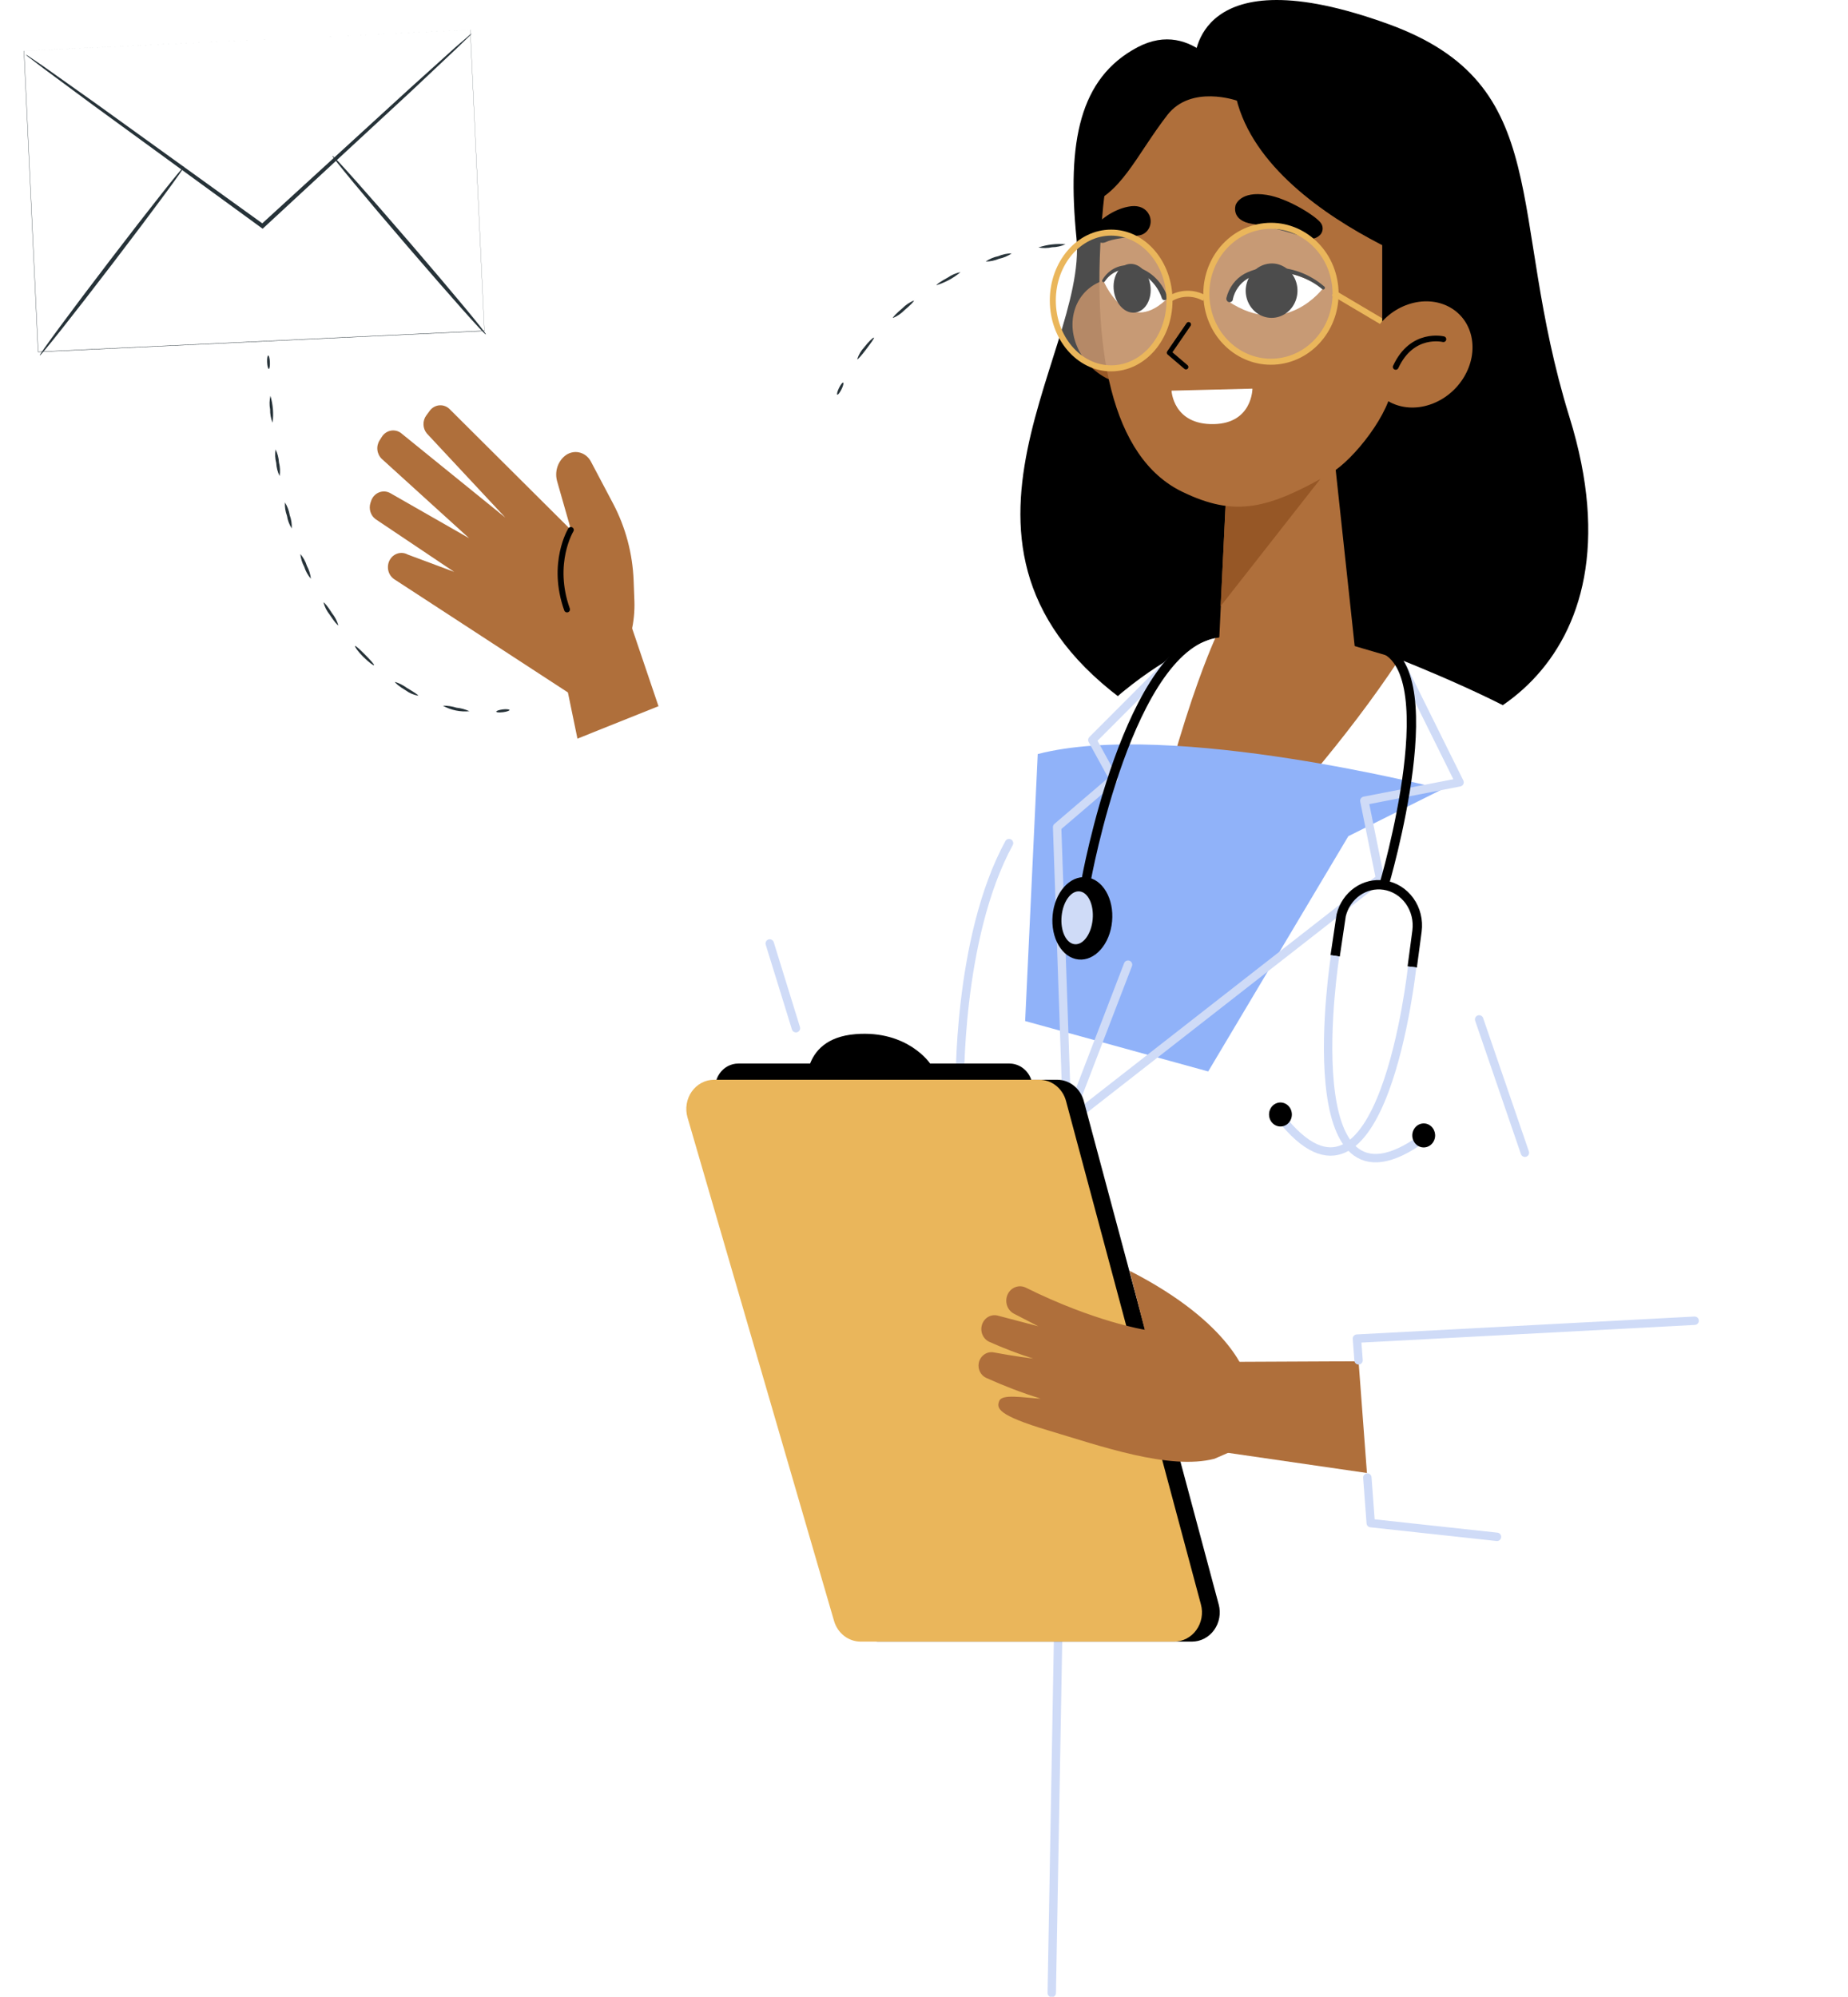 <svg width="310" height="335" viewBox="0 0 310 335" fill="none" xmlns="http://www.w3.org/2000/svg">
<g filter="url(#filter0_d)">
<path d="M241.36 119.552C241.486 119.552 241.549 120.075 241.504 120.697C241.459 121.319 241.306 121.815 241.18 121.806C241.054 121.797 240.982 121.283 241.036 120.661C241.09 120.039 241.234 119.543 241.36 119.552Z" fill="#263238"/>
<path d="M241.585 110.387C241.818 111.129 241.898 111.911 241.819 112.685C241.889 113.457 241.806 114.234 241.576 114.974C241.348 114.234 241.271 113.455 241.35 112.685C241.278 111.911 241.358 111.13 241.585 110.387Z" fill="#263238"/>
<path d="M240.964 101.266C241.409 102.745 241.553 104.299 241.387 105.836C241.084 105.121 240.933 104.35 240.946 103.573C240.801 102.81 240.807 102.027 240.964 101.266Z" fill="#263238"/>
<path d="M239.439 92.199C239.805 92.884 240.031 93.634 240.105 94.407C240.327 95.152 240.398 95.933 240.312 96.706C239.948 96.02 239.722 95.27 239.646 94.497C239.418 93.754 239.348 92.971 239.439 92.199Z" fill="#263238"/>
<path d="M236.945 83.376C237.706 84.722 238.181 86.21 238.341 87.747C237.902 87.109 237.596 86.388 237.441 85.629C237.124 84.919 236.956 84.153 236.945 83.376Z" fill="#263238"/>
<path d="M233.443 74.913C233.959 75.492 234.351 76.169 234.596 76.905C234.981 77.58 235.229 78.324 235.325 79.095C234.815 78.513 234.423 77.836 234.173 77.103C233.785 76.43 233.537 75.685 233.443 74.913Z" fill="#263238"/>
<path d="M228.896 66.955C229.005 66.883 229.653 67.694 230.337 68.758C230.795 69.388 231.125 70.101 231.31 70.858C231.193 70.921 230.58 70.091 229.932 69.001C229.454 68.395 229.102 67.699 228.896 66.955Z" fill="#263238"/>
<path d="M223.287 59.718C223.386 59.628 224.124 60.349 224.935 61.322C225.486 61.871 225.923 62.524 226.222 63.242C226.114 63.314 225.385 62.593 224.575 61.629C224.023 61.084 223.585 60.434 223.287 59.718Z" fill="#263238"/>
<path d="M216.732 53.337C216.813 53.238 217.632 53.851 218.587 54.698C219.541 55.545 220.216 56.32 220.126 56.41C219.424 56.084 218.794 55.621 218.271 55.05C217.317 54.202 216.624 53.436 216.732 53.337Z" fill="#263238"/>
<path d="M209.284 47.983C210.028 48.199 210.72 48.564 211.319 49.056C212.372 49.759 213.174 50.417 213.12 50.525C212.377 50.3 211.686 49.933 211.085 49.443C210.013 48.749 209.212 48.092 209.284 47.983Z" fill="#263238"/>
<path d="M201.129 43.82C201.898 43.919 202.64 44.173 203.308 44.568C204.04 44.822 204.713 45.22 205.289 45.739C204.519 45.641 203.778 45.386 203.11 44.992C202.379 44.735 201.706 44.337 201.129 43.82Z" fill="#263238"/>
<path d="M192.422 41.053C193.198 41.026 193.972 41.151 194.7 41.422C195.466 41.551 196.198 41.833 196.852 42.252C196.076 42.275 195.303 42.15 194.574 41.882C193.809 41.749 193.078 41.467 192.422 41.053Z" fill="#263238"/>
<path d="M183.316 39.89C184.845 39.633 186.414 39.76 187.881 40.26C186.35 40.384 184.808 40.259 183.316 39.89Z" fill="#263238"/>
<path d="M174.186 40.521C175.651 40.031 177.202 39.846 178.742 39.98C178.033 40.3 177.267 40.472 176.491 40.485C175.732 40.646 174.949 40.658 174.186 40.521Z" fill="#263238"/>
<path d="M165.346 42.883C165.982 42.441 166.702 42.135 167.462 41.981C168.172 41.672 168.938 41.512 169.713 41.513C169.074 41.95 168.354 42.256 167.597 42.414C166.884 42.715 166.119 42.874 165.346 42.883Z" fill="#263238"/>
<path d="M157.097 46.857C157.034 46.74 157.88 46.163 159.006 45.559C159.645 45.116 160.368 44.81 161.131 44.658C159.946 45.65 158.574 46.394 157.097 46.848V46.857Z" fill="#263238"/>
<path d="M149.785 52.355C149.695 52.264 150.415 51.526 151.388 50.705C151.936 50.154 152.588 49.716 153.306 49.416C153.378 49.525 152.657 50.264 151.694 51.066C151.153 51.622 150.503 52.061 149.785 52.355Z" fill="#263238"/>
<path d="M143.799 59.277C144.03 58.53 144.427 57.846 144.96 57.276C145.744 56.266 146.509 55.563 146.599 55.645C146.689 55.726 146.104 56.546 145.33 57.564C144.555 58.583 143.907 59.349 143.799 59.277Z" fill="#263238"/>
<path d="M140.459 65.216C140.342 65.162 140.459 64.666 140.738 64.098C141.017 63.53 141.324 63.125 141.441 63.197C141.558 63.269 141.441 63.756 141.161 64.314C140.882 64.873 140.576 65.279 140.459 65.216Z" fill="#263238"/>
<path d="M83.246 118.39C83.246 118.264 83.723 118.102 84.336 118.02C84.948 117.939 85.461 118.02 85.479 118.12C85.497 118.219 85.02 118.417 84.39 118.489C83.759 118.561 83.255 118.543 83.246 118.39Z" fill="#263238"/>
<path d="M74.332 117.398C75.089 117.39 75.843 117.503 76.565 117.732C77.319 117.81 78.055 118.011 78.744 118.327C77.217 118.472 75.68 118.158 74.332 117.425V117.398Z" fill="#263238"/>
<path d="M66.264 113.406C66.989 113.633 67.671 113.981 68.281 114.434C69.344 115.065 70.199 115.596 70.145 115.722C69.386 115.587 68.668 115.279 68.047 114.821C66.967 114.19 66.192 113.514 66.264 113.406Z" fill="#263238"/>
<path d="M59.565 107.385C59.664 107.304 60.402 107.989 61.276 108.873C62.149 109.756 62.824 110.504 62.743 110.603C62.662 110.702 61.843 110.098 60.942 109.206C60.042 108.314 59.466 107.476 59.565 107.385Z" fill="#263238"/>
<path d="M54.27 100.085C54.388 100.022 55.027 100.806 55.702 101.888C56.179 102.482 56.534 103.165 56.747 103.897C56.639 103.979 55.999 103.185 55.315 102.14C54.827 101.535 54.472 100.835 54.27 100.085Z" fill="#263238"/>
<path d="M50.381 91.947C50.877 92.527 51.251 93.201 51.479 93.93C51.841 94.604 52.07 95.341 52.155 96.102C51.654 95.523 51.277 94.849 51.047 94.119C50.683 93.446 50.457 92.708 50.381 91.947Z" fill="#263238"/>
<path d="M47.797 83.295C48.203 83.943 48.476 84.666 48.598 85.422C48.864 86.139 48.981 86.902 48.94 87.666C48.528 87.021 48.255 86.296 48.139 85.539C47.873 84.822 47.757 84.058 47.797 83.295Z" fill="#263238"/>
<path d="M46.229 74.399C46.559 75.089 46.752 75.836 46.797 76.599C46.986 77.341 47.022 78.113 46.905 78.87C46.567 78.183 46.374 77.435 46.337 76.671C46.143 75.929 46.106 75.156 46.229 74.399Z" fill="#263238"/>
<path d="M45.366 65.414C45.798 66.875 45.921 68.41 45.726 69.92C45.438 69.214 45.297 68.457 45.312 67.694C45.17 66.939 45.189 66.162 45.366 65.414Z" fill="#263238"/>
<path d="M44.986 58.645C45.121 58.645 45.247 59.141 45.274 59.763C45.301 60.385 45.22 60.89 45.094 60.899C44.968 60.908 44.833 60.403 44.806 59.781C44.779 59.159 44.86 58.654 44.986 58.645Z" fill="#263238"/>
<path d="M78.894 4L4.027 7.534L6.407 58.048L81.275 54.514L78.894 4Z" fill="white"/>
<path d="M6.377 58.069L4 7.535L78.896 4.002L81.273 54.536L6.377 58.069ZM4.045 7.535L6.422 58.006L81.246 54.473L78.869 4.002L4.045 7.535Z" fill="#263238"/>
<path d="M79.156 4.597C78.958 4.852 78.735 5.088 78.49 5.3L76.491 7.228L69.063 14.231L44.266 37.186L44.058 37.376L43.833 37.213L43.293 36.817L15.623 16.646C12.148 14.069 9.32 11.969 7.285 10.473L5.043 8.761C4.771 8.576 4.518 8.365 4.287 8.13C4.58 8.281 4.86 8.456 5.124 8.652L7.448 10.239L15.911 16.241L43.689 36.249L44.238 36.645H43.806L68.73 13.844L76.311 7.003L78.4 5.201C78.63 4.973 78.884 4.771 79.156 4.597Z" fill="#263238"/>
<path d="M6.666 58.645C6.522 58.528 11.825 51.336 18.515 42.585C25.206 33.834 30.752 26.831 30.896 26.939C31.04 27.047 25.746 34.248 19.056 43C12.366 51.751 6.819 58.754 6.666 58.645Z" fill="#263238"/>
<path d="M55.756 25.137C55.9 25.01 61.788 31.626 68.902 39.899C76.015 48.173 81.678 54.986 81.507 55.112C81.336 55.239 75.484 48.623 68.361 40.341C61.239 32.058 55.612 25.263 55.756 25.137Z" fill="#263238"/>
</g>
<g clip-path="url(#clip0)">
<path d="M200.424 10.017C200.424 10.017 200.424 -7.749 232.903 4.041C261.013 14.254 252.614 35.586 263.287 70.016C276.49 112.599 244.743 127.22 229.632 123.314L198.968 121.997L190.748 81.6L200.424 10.017Z" fill="black"/>
<path d="M206.294 13.833C206.294 13.833 200.331 2.894 190.799 7.938C181.072 13.098 178.976 23.822 180.578 39.967C182.537 60.116 151.089 94.662 193.414 120.859L219.965 121.997L206.294 13.833Z" fill="black"/>
<path d="M222.725 130.194C222.725 130.194 211.004 157.421 128.669 200.972L106.114 174.703L186.728 117.123L222.725 130.194Z" fill="white"/>
<path d="M105.952 167.984L92.715 103.801L105.109 102.681L122.145 152.986C116.926 158.23 111.528 163.229 105.952 167.984Z" fill="#AF6F3B"/>
<path d="M106.421 100.862L106.293 97.457C106.125 92.895 104.937 88.439 102.826 84.449L99.112 77.416C98.904 77.025 98.618 76.686 98.272 76.423C97.927 76.16 97.531 75.98 97.112 75.895C96.694 75.809 96.263 75.821 95.849 75.929C95.435 76.037 95.049 76.239 94.717 76.52C94.132 77.012 93.699 77.676 93.474 78.427C93.25 79.179 93.243 79.984 93.456 80.74L95.79 88.919L75.484 68.699C75.255 68.457 74.981 68.27 74.678 68.15C74.376 68.029 74.052 67.979 73.73 68.001C73.407 68.023 73.092 68.117 72.807 68.278C72.522 68.438 72.273 68.661 72.076 68.932L71.514 69.693C71.192 70.13 71.025 70.671 71.04 71.223C71.056 71.776 71.254 72.305 71.599 72.721L84.76 86.832L67.468 72.82C67.225 72.593 66.938 72.424 66.627 72.323C66.316 72.222 65.989 72.192 65.666 72.236C65.343 72.279 65.033 72.394 64.757 72.574C64.48 72.753 64.243 72.993 64.061 73.277L63.686 73.868C63.374 74.351 63.241 74.938 63.311 75.517C63.382 76.096 63.652 76.628 64.07 77.013L78.695 90.299L65.534 82.773C65.24 82.594 64.912 82.487 64.573 82.46C64.234 82.432 63.893 82.484 63.576 82.613C63.259 82.742 62.974 82.944 62.74 83.204C62.508 83.465 62.333 83.777 62.23 84.117L62.136 84.404C61.987 84.889 61.99 85.411 62.143 85.895C62.296 86.378 62.592 86.798 62.988 87.092L76.182 95.943L68.397 93.041C68.056 92.852 67.677 92.757 67.292 92.766C66.908 92.774 66.532 92.885 66.2 93.089C65.867 93.292 65.59 93.581 65.393 93.928C65.196 94.276 65.087 94.67 65.075 95.074C65.06 95.486 65.147 95.895 65.328 96.261C65.509 96.627 65.776 96.937 66.105 97.162L99.606 119.004L104.053 110.851C105.717 107.821 106.538 104.359 106.421 100.862Z" fill="#AF6F3B"/>
<path d="M95.756 88.911C95.756 88.911 92.349 94.492 95.117 102.251" stroke="black" stroke-width="0.99" stroke-linecap="round" stroke-linejoin="round"/>
<path d="M134.53 175.868L115.484 116.469L91.037 126.261L102.485 190.032C103.092 192.575 104.212 194.95 105.769 196.997C107.326 199.044 109.284 200.715 111.509 201.895C113.735 203.076 116.176 203.739 118.666 203.839C121.157 203.939 123.639 203.475 125.944 202.476C134.76 198.669 139.002 188.088 134.53 175.868Z" fill="white"/>
<path d="M129.122 158.29L133.518 172.508" stroke="#CFDBF7" stroke-width="1.41" stroke-linecap="round" stroke-linejoin="round"/>
<path d="M234.727 110.592C234.727 110.592 254.787 118.449 261.397 123.914C268.007 129.379 269.378 141.429 264.097 158.111C258.816 174.793 240.323 231.809 240.323 231.809L264.003 334.373H152.256L167.367 233.278L165.774 203.534C165.774 203.534 155.331 172.912 165.34 148.382C179.19 114.426 203.96 106.856 203.96 106.856L234.727 110.592Z" fill="white"/>
<path d="M203.96 106.856C203.96 106.856 195.34 125.151 189.224 161.847C189.224 161.847 216.941 137.559 234.727 110.592L222.001 106.856H203.96Z" fill="#AF6F3B"/>
<path d="M241.959 132.407C241.959 132.407 196.524 120.698 174.079 126.512L171.967 171.308L202.674 179.765L226.184 140.291" fill="#90B2F9"/>
<path d="M189.225 161.847L179.037 188.357L176.431 334.373" stroke="#CFDBF7" stroke-width="1.41" stroke-linecap="round" stroke-linejoin="round"/>
<path d="M235.102 111.604L244.838 131.252L228.867 134.351L231.499 147.387L179.037 188.357L177.333 138.768L186.805 130.66L183.236 124.156L196.643 110.717" stroke="#CFDBF7" stroke-width="1.41" stroke-linecap="round" stroke-linejoin="round"/>
<path d="M161.012 182.614C161.012 182.614 160.552 157.439 169.266 141.456" stroke="#CFDBF7" stroke-width="1.41" stroke-linecap="round" stroke-linejoin="round"/>
<path d="M236.9 162.232L237.701 156.203C237.936 154.409 237.485 152.59 236.447 151.146C235.409 149.701 233.869 148.749 232.164 148.498V148.498C230.585 148.269 228.981 148.658 227.658 149.591C226.334 150.524 225.382 151.937 224.983 153.56L223.97 160.369" stroke="black" stroke-width="1.57" stroke-miterlimit="10"/>
<path d="M232.163 148.498C232.163 148.498 243.501 110.269 230.579 108.406" stroke="black" stroke-width="1.57" stroke-miterlimit="10"/>
<path d="M223.968 160.369C223.968 160.369 216.591 207.091 238.764 190.901" stroke="#CFDBF7" stroke-width="1.41" stroke-miterlimit="10"/>
<path d="M240.724 190.776C240.671 191.171 240.509 191.54 240.257 191.838C240.005 192.136 239.674 192.348 239.308 192.448C238.941 192.549 238.554 192.532 238.196 192.401C237.838 192.27 237.525 192.031 237.297 191.713C237.068 191.395 236.934 191.013 236.912 190.615C236.89 190.217 236.981 189.821 237.173 189.477C237.364 189.134 237.649 188.857 237.99 188.683C238.331 188.509 238.713 188.446 239.088 188.5C239.338 188.537 239.578 188.624 239.795 188.759C240.013 188.893 240.203 189.07 240.355 189.282C240.506 189.493 240.617 189.734 240.681 189.99C240.744 190.247 240.759 190.514 240.724 190.776Z" fill="black"/>
<path d="M236.883 162.232C236.883 162.232 231.874 209.304 214.736 187.372" stroke="#CFDBF7" stroke-width="1.41" stroke-miterlimit="10"/>
<path d="M212.896 186.709C212.844 187.104 212.905 187.506 213.07 187.864C213.235 188.223 213.498 188.522 213.825 188.724C214.152 188.925 214.528 189.021 214.906 188.997C215.285 188.974 215.648 188.833 215.95 188.593C216.252 188.353 216.48 188.024 216.605 187.647C216.729 187.271 216.745 186.864 216.649 186.478C216.554 186.092 216.352 185.745 216.069 185.48C215.786 185.215 215.435 185.044 215.06 184.989C214.81 184.952 214.556 184.967 214.312 185.034C214.069 185.101 213.84 185.217 213.639 185.377C213.438 185.537 213.269 185.737 213.141 185.965C213.014 186.194 212.93 186.446 212.896 186.709Z" fill="black"/>
<path d="M182.171 147.826C182.171 147.826 189.343 107.689 204.471 106.175" stroke="black" stroke-width="1.57" stroke-miterlimit="10"/>
<path d="M186.549 154.59C186.2 158.398 183.679 161.256 180.919 160.978C178.159 160.7 176.226 157.395 176.575 153.56C176.924 149.726 179.454 146.894 182.205 147.181C184.957 147.468 186.907 150.783 186.549 154.59Z" fill="black"/>
<path d="M183.295 154.25C183.065 156.704 181.711 158.568 180.271 158.416C178.832 158.263 177.852 156.167 178.082 153.721C178.312 151.275 179.658 149.403 181.097 149.555C182.537 149.707 183.516 151.804 183.295 154.25Z" fill="#CFDBF7"/>
<path d="M258.977 122.167C258.977 122.167 288.807 132.318 309.77 240.481L278.032 252.334L244.863 161.148L258.977 122.167Z" fill="white"/>
<path d="M255.801 193.401L248.126 171.03" stroke="#CFDBF7" stroke-width="1.41" stroke-linecap="round" stroke-linejoin="round"/>
<path d="M260.953 228.234L203.542 228.503L199.522 242.811L256.609 251.098L260.953 228.234Z" fill="#AF6F3B"/>
<path d="M289.557 221.291L227.615 224.624L229.932 255.542L292.249 260.227C303.604 260.227 311.449 252.29 309.762 240.517C308.254 229.856 299.685 219.75 289.557 221.291Z" fill="white"/>
<path d="M284.275 221.586L227.623 224.588L227.895 228.234" stroke="#CFDBF7" stroke-width="1.41" stroke-linecap="round" stroke-linejoin="round"/>
<path d="M229.369 247.899L229.94 255.542L251.115 257.844" stroke="#CFDBF7" stroke-width="1.41" stroke-linecap="round" stroke-linejoin="round"/>
<path d="M181.805 184.72L204.438 269.195C204.632 269.923 204.664 270.689 204.53 271.432C204.397 272.175 204.101 272.876 203.667 273.479C203.233 274.082 202.673 274.571 202.029 274.908C201.385 275.245 200.676 275.421 199.957 275.422H147.308C146.311 275.421 145.342 275.085 144.54 274.462C143.739 273.84 143.147 272.965 142.853 271.964L118.347 187.488C118.134 186.755 118.087 185.98 118.21 185.225C118.333 184.47 118.623 183.756 119.056 183.14C119.49 182.524 120.054 182.024 120.704 181.679C121.355 181.334 122.073 181.154 122.802 181.154H177.316C178.332 181.152 179.32 181.5 180.13 182.144C180.941 182.787 181.529 183.692 181.805 184.72Z" fill="black"/>
<path d="M156.029 178.439C156.029 178.439 152.281 172.804 143.525 173.503C133.78 174.273 135.365 183.358 135.365 183.358L156.029 178.439Z" fill="black"/>
<path d="M173.074 181.414L191.949 251.86C192.113 252.467 192.14 253.106 192.029 253.727C191.917 254.348 191.671 254.933 191.309 255.436C190.946 255.94 190.478 256.348 189.94 256.629C189.403 256.91 188.81 257.056 188.21 257.056H144.343C143.512 257.055 142.703 256.774 142.035 256.255C141.367 255.736 140.874 255.006 140.629 254.171L120.135 183.716C119.956 183.106 119.916 182.459 120.018 181.83C120.12 181.2 120.362 180.604 120.723 180.091C121.085 179.577 121.556 179.16 122.099 178.873C122.642 178.586 123.241 178.438 123.848 178.439H169.334C170.18 178.441 171.003 178.731 171.677 179.268C172.352 179.805 172.842 180.558 173.074 181.414Z" fill="black"/>
<path d="M178.823 184.72L201.455 269.195C201.65 269.924 201.681 270.689 201.548 271.432C201.414 272.175 201.119 272.876 200.685 273.479C200.251 274.082 199.69 274.571 199.046 274.908C198.403 275.245 197.694 275.421 196.975 275.422H144.368C143.372 275.421 142.402 275.085 141.6 274.463C140.799 273.84 140.207 272.965 139.913 271.964L115.33 187.488C115.117 186.755 115.07 185.98 115.194 185.225C115.317 184.47 115.607 183.756 116.04 183.14C116.473 182.524 117.038 182.024 117.688 181.679C118.338 181.334 119.057 181.154 119.785 181.154H174.3C175.321 181.145 176.317 181.489 177.134 182.133C177.951 182.777 178.545 183.686 178.823 184.72Z" fill="#EAB65B"/>
<path d="M209.072 231.047C209.072 231.047 206.985 222.133 189.48 213.201L192.036 223.101C192.036 223.101 183.654 221.784 172.087 216.041C171.534 215.766 170.901 215.734 170.326 215.951C169.751 216.167 169.281 216.615 169.02 217.196C168.759 217.777 168.728 218.444 168.935 219.048C169.141 219.653 169.567 220.147 170.119 220.422L174.174 222.518L167.359 220.726C166.824 220.588 166.258 220.665 165.774 220.942C165.289 221.219 164.921 221.676 164.74 222.224C164.558 222.772 164.578 223.371 164.795 223.904C165.012 224.437 165.41 224.866 165.911 225.107C168.327 226.194 170.798 227.139 173.313 227.938C173.313 227.938 170.068 227.535 166.737 226.908C166.173 226.789 165.586 226.912 165.107 227.248C164.628 227.584 164.295 228.106 164.182 228.7C164.093 229.199 164.168 229.715 164.394 230.164C164.62 230.613 164.983 230.969 165.426 231.173C168.406 232.521 171.457 233.688 174.565 234.667C171.499 234.479 168.1 233.843 167.623 235.043C167.146 236.244 167.231 237.417 175.869 239.997C184.506 242.578 196.158 246.708 203.722 244.746L213.254 240.598V229.497L209.072 231.047Z" fill="#AF6F3B"/>
<path d="M180.109 52.617C179.079 57.267 182.154 62.374 186.975 64.031C191.796 65.689 196.532 63.252 197.563 58.602C198.593 53.952 195.518 48.845 190.697 47.188C185.876 45.531 181.14 47.967 180.109 52.617Z" fill="#965726"/>
<path d="M185.408 38.372C185.152 57.231 197.444 72.677 216.745 72.972C236.047 73.268 251.907 58.234 252.163 39.349C252.418 20.463 236.967 4.972 217.665 4.686C198.364 4.399 185.638 19.522 185.408 38.372Z" fill="black"/>
<path d="M222.725 66.441L227.623 111.882L204.173 114.749L206.192 71.781L222.725 66.441Z" fill="#AF6F3B"/>
<path d="M204.751 101.713L225.016 75.857L206.097 75.158L204.751 101.713Z" fill="#965726"/>
<path d="M221.736 14.89C216.072 13.142 210.101 12.78 204.283 13.833C196.472 15.347 186.395 20.105 185.058 34.574C182.775 58.665 186.574 76.789 198.261 82.478C207.239 86.859 212.741 85.372 223.15 79.441C227.026 77.237 233.449 69.102 233.585 64.291L237.554 52.42C237.554 52.42 248.789 22.962 221.736 14.89Z" fill="#AF6F3B"/>
<path d="M198.944 61.577L196.133 59.175L199.387 54.436" stroke="black" stroke-width="0.81" stroke-linecap="round" stroke-linejoin="round"/>
<path d="M206.005 50.53C206.005 50.53 209.685 40.925 221.977 48.308C221.977 48.308 215.673 56.998 206.005 50.53Z" fill="white"/>
<path d="M208.985 48.29C208.897 49.184 209.061 50.084 209.457 50.88C209.853 51.676 210.464 52.332 211.212 52.765C211.96 53.198 212.813 53.389 213.664 53.315C214.516 53.241 215.327 52.905 215.997 52.348C216.668 51.792 217.167 51.04 217.434 50.186C217.7 49.333 217.721 48.416 217.495 47.55C217.268 46.683 216.804 45.907 216.16 45.317C215.516 44.727 214.721 44.349 213.875 44.232C212.715 44.09 211.549 44.438 210.633 45.199C209.716 45.959 209.124 47.071 208.985 48.29Z" fill="black"/>
<path d="M222.154 48.084C219.7 45.955 216.604 44.817 213.423 44.877C211.811 44.815 210.209 45.179 208.764 45.934C208.013 46.35 207.354 46.928 206.83 47.631C206.306 48.333 205.928 49.144 205.723 50.01C205.699 50.158 205.729 50.31 205.807 50.435C205.885 50.561 206.006 50.65 206.145 50.685C206.283 50.721 206.429 50.699 206.553 50.625C206.678 50.552 206.77 50.431 206.813 50.288V50.172C206.976 49.465 207.274 48.8 207.688 48.218C208.103 47.636 208.625 47.149 209.224 46.785C210.518 46.049 211.969 45.672 213.44 45.692C216.455 45.551 219.419 46.549 221.796 48.505C221.852 48.555 221.924 48.58 221.996 48.574C222.069 48.568 222.136 48.532 222.184 48.474C222.231 48.416 222.255 48.34 222.249 48.264C222.244 48.187 222.209 48.116 222.154 48.066V48.084Z" fill="black"/>
<path d="M195.561 50.315C195.561 50.315 192 40.459 185.118 47.134C185.118 47.134 188.959 56.487 195.561 50.315Z" fill="white"/>
<path d="M192.971 47.887C193.295 50.127 192.187 52.16 190.492 52.429C188.797 52.698 187.179 51.103 186.855 48.846C186.532 46.588 187.639 44.572 189.325 44.303C191.012 44.035 192.647 45.638 192.971 47.887Z" fill="black"/>
<path d="M185.306 47.269C185.782 46.494 186.473 45.892 187.285 45.546C188.098 45.199 188.992 45.125 189.847 45.333H189.898C191.042 45.606 192.102 46.181 192.977 47.004C193.852 47.827 194.513 48.871 194.898 50.037C194.919 50.099 194.953 50.155 194.995 50.203C195.038 50.251 195.09 50.29 195.147 50.316C195.204 50.343 195.266 50.357 195.328 50.359C195.391 50.36 195.453 50.348 195.511 50.324C195.628 50.276 195.722 50.181 195.773 50.06C195.824 49.939 195.828 49.802 195.784 49.678C195.315 48.38 194.536 47.231 193.521 46.343C192.506 45.454 191.29 44.857 189.991 44.608H190.042C189.065 44.4 188.051 44.512 187.137 44.931C186.223 45.349 185.453 46.052 184.932 46.946C184.911 46.972 184.896 47.002 184.887 47.033C184.879 47.066 184.876 47.099 184.88 47.132C184.885 47.166 184.895 47.197 184.912 47.226C184.928 47.255 184.95 47.279 184.976 47.298C185.002 47.318 185.031 47.331 185.062 47.338C185.094 47.344 185.126 47.344 185.157 47.337C185.188 47.33 185.217 47.316 185.243 47.297C185.269 47.277 185.29 47.252 185.306 47.224V47.269Z" fill="black"/>
<path d="M192.922 36.437C193.021 36.776 193.046 37.133 192.997 37.484C192.948 37.835 192.825 38.169 192.638 38.464C192.45 38.758 192.202 39.005 191.912 39.186C191.623 39.367 191.298 39.477 190.962 39.51C188.961 39.868 186.61 40.056 185.485 40.621C185.167 40.773 184.803 40.788 184.475 40.66C184.146 40.532 183.879 40.274 183.731 39.94C183.582 39.653 183.503 39.331 183.503 39.004C183.503 38.676 183.582 38.355 183.731 38.067C184.361 36.921 186.789 35.156 189.216 34.681C192.351 34.045 192.922 36.437 192.922 36.437Z" fill="black"/>
<path d="M207.281 34.385C207.281 34.385 206.37 37.019 210.135 37.575C213.174 38.114 216.17 38.895 219.096 39.913C219.522 40.088 219.989 40.12 220.432 40.004C220.876 39.889 221.275 39.632 221.575 39.268C221.778 38.991 221.884 38.649 221.874 38.3C221.865 37.95 221.741 37.615 221.523 37.351C220.603 36.168 215.987 33.256 212.511 32.701C208.048 31.984 207.281 34.385 207.281 34.385Z" fill="black"/>
<path d="M196.525 65.546L210.094 65.205C210.094 65.205 210.094 71.011 203.646 71.154C196.763 71.306 196.525 65.546 196.525 65.546Z" fill="white"/>
<path opacity="0.3" d="M202.485 50.996C201.588 44.77 205.66 38.958 211.579 38.015C217.498 37.071 223.024 41.354 223.921 47.58C224.818 53.806 220.746 59.618 214.827 60.561C208.907 61.504 203.382 57.222 202.485 50.996Z" fill="white"/>
<path opacity="0.3" d="M186.396 61.8C180.991 61.8 176.609 56.702 176.609 50.413C176.609 44.124 180.991 39.026 186.396 39.026C191.802 39.026 196.184 44.124 196.184 50.413C196.184 56.702 191.802 61.8 186.396 61.8Z" fill="white"/>
<path d="M202.485 50.996C201.588 44.77 205.66 38.958 211.579 38.015C217.498 37.071 223.024 41.354 223.921 47.58C224.818 53.806 220.746 59.618 214.827 60.561C208.907 61.504 203.382 57.222 202.485 50.996Z" stroke="#EAB65B" stroke-width="1.011" stroke-miterlimit="10"/>
<path d="M186.396 61.8C180.991 61.8 176.609 56.702 176.609 50.413C176.609 44.124 180.991 39.026 186.396 39.026C191.802 39.026 196.184 44.124 196.184 50.413C196.184 56.702 191.802 61.8 186.396 61.8Z" stroke="#EAB65B" stroke-width="1.01" stroke-miterlimit="10"/>
<path d="M196.183 50.172C197.064 49.617 198.067 49.312 199.094 49.286C200.121 49.259 201.136 49.512 202.043 50.019" stroke="#EAB65B" stroke-width="1.01" stroke-miterlimit="10"/>
<path d="M223.678 49.141L231.83 53.97" stroke="#EAB65B" stroke-width="1.01" stroke-miterlimit="10"/>
<path d="M244.847 46.65C244.847 46.65 202.257 33.095 207.189 7.517C207.189 7.517 222.658 3.181 235.017 17.694C247.377 32.208 244.847 46.65 244.847 46.65Z" fill="black"/>
<path d="M231.865 38.829V62.177L242.129 44.868L231.865 38.829Z" fill="black"/>
<path d="M246.815 56.443C247.845 61.093 244.77 66.199 239.949 67.857C235.128 69.514 230.392 67.077 229.361 62.428C228.331 57.778 231.406 52.698 236.227 51.068C241.048 49.437 245.784 51.82 246.815 56.443Z" fill="#AF6F3B"/>
<path d="M242.129 56.909C242.129 56.909 236.882 55.601 234.131 61.559" stroke="black" stroke-width="0.96" stroke-linecap="round" stroke-linejoin="round"/>
<path d="M207.487 16.888C207.487 16.888 199.82 14.155 195.826 19.289C190.51 26.17 188.006 32.835 181.831 34.573C181.831 34.573 179.786 11.19 204.752 9.076L215.902 13.233L207.487 16.888Z" fill="black"/>
</g>
<defs>
<filter id="filter0_d" x="0" y="1" width="245.848" height="125.806" filterUnits="userSpaceOnUse" color-interpolation-filters="sRGB">
<feFlood flood-opacity="0" result="BackgroundImageFix"/>
<feColorMatrix in="SourceAlpha" type="matrix" values="0 0 0 0 0 0 0 0 0 0 0 0 0 0 0 0 0 0 127 0" result="hardAlpha"/>
<feOffset dy="1"/>
<feGaussianBlur stdDeviation="2"/>
<feColorMatrix type="matrix" values="0 0 0 0 0 0 0 0 0 0 0 0 0 0 0 0 0 0 0.25 0"/>
<feBlend mode="normal" in2="BackgroundImageFix" result="effect1_dropShadow"/>
<feBlend mode="normal" in="SourceGraphic" in2="effect1_dropShadow" result="shape"/>
</filter>
<clipPath id="clip0">
<rect width="248" height="335" fill="white" transform="matrix(-1 0 0 1 310 0)"/>
</clipPath>
</defs>
</svg>
